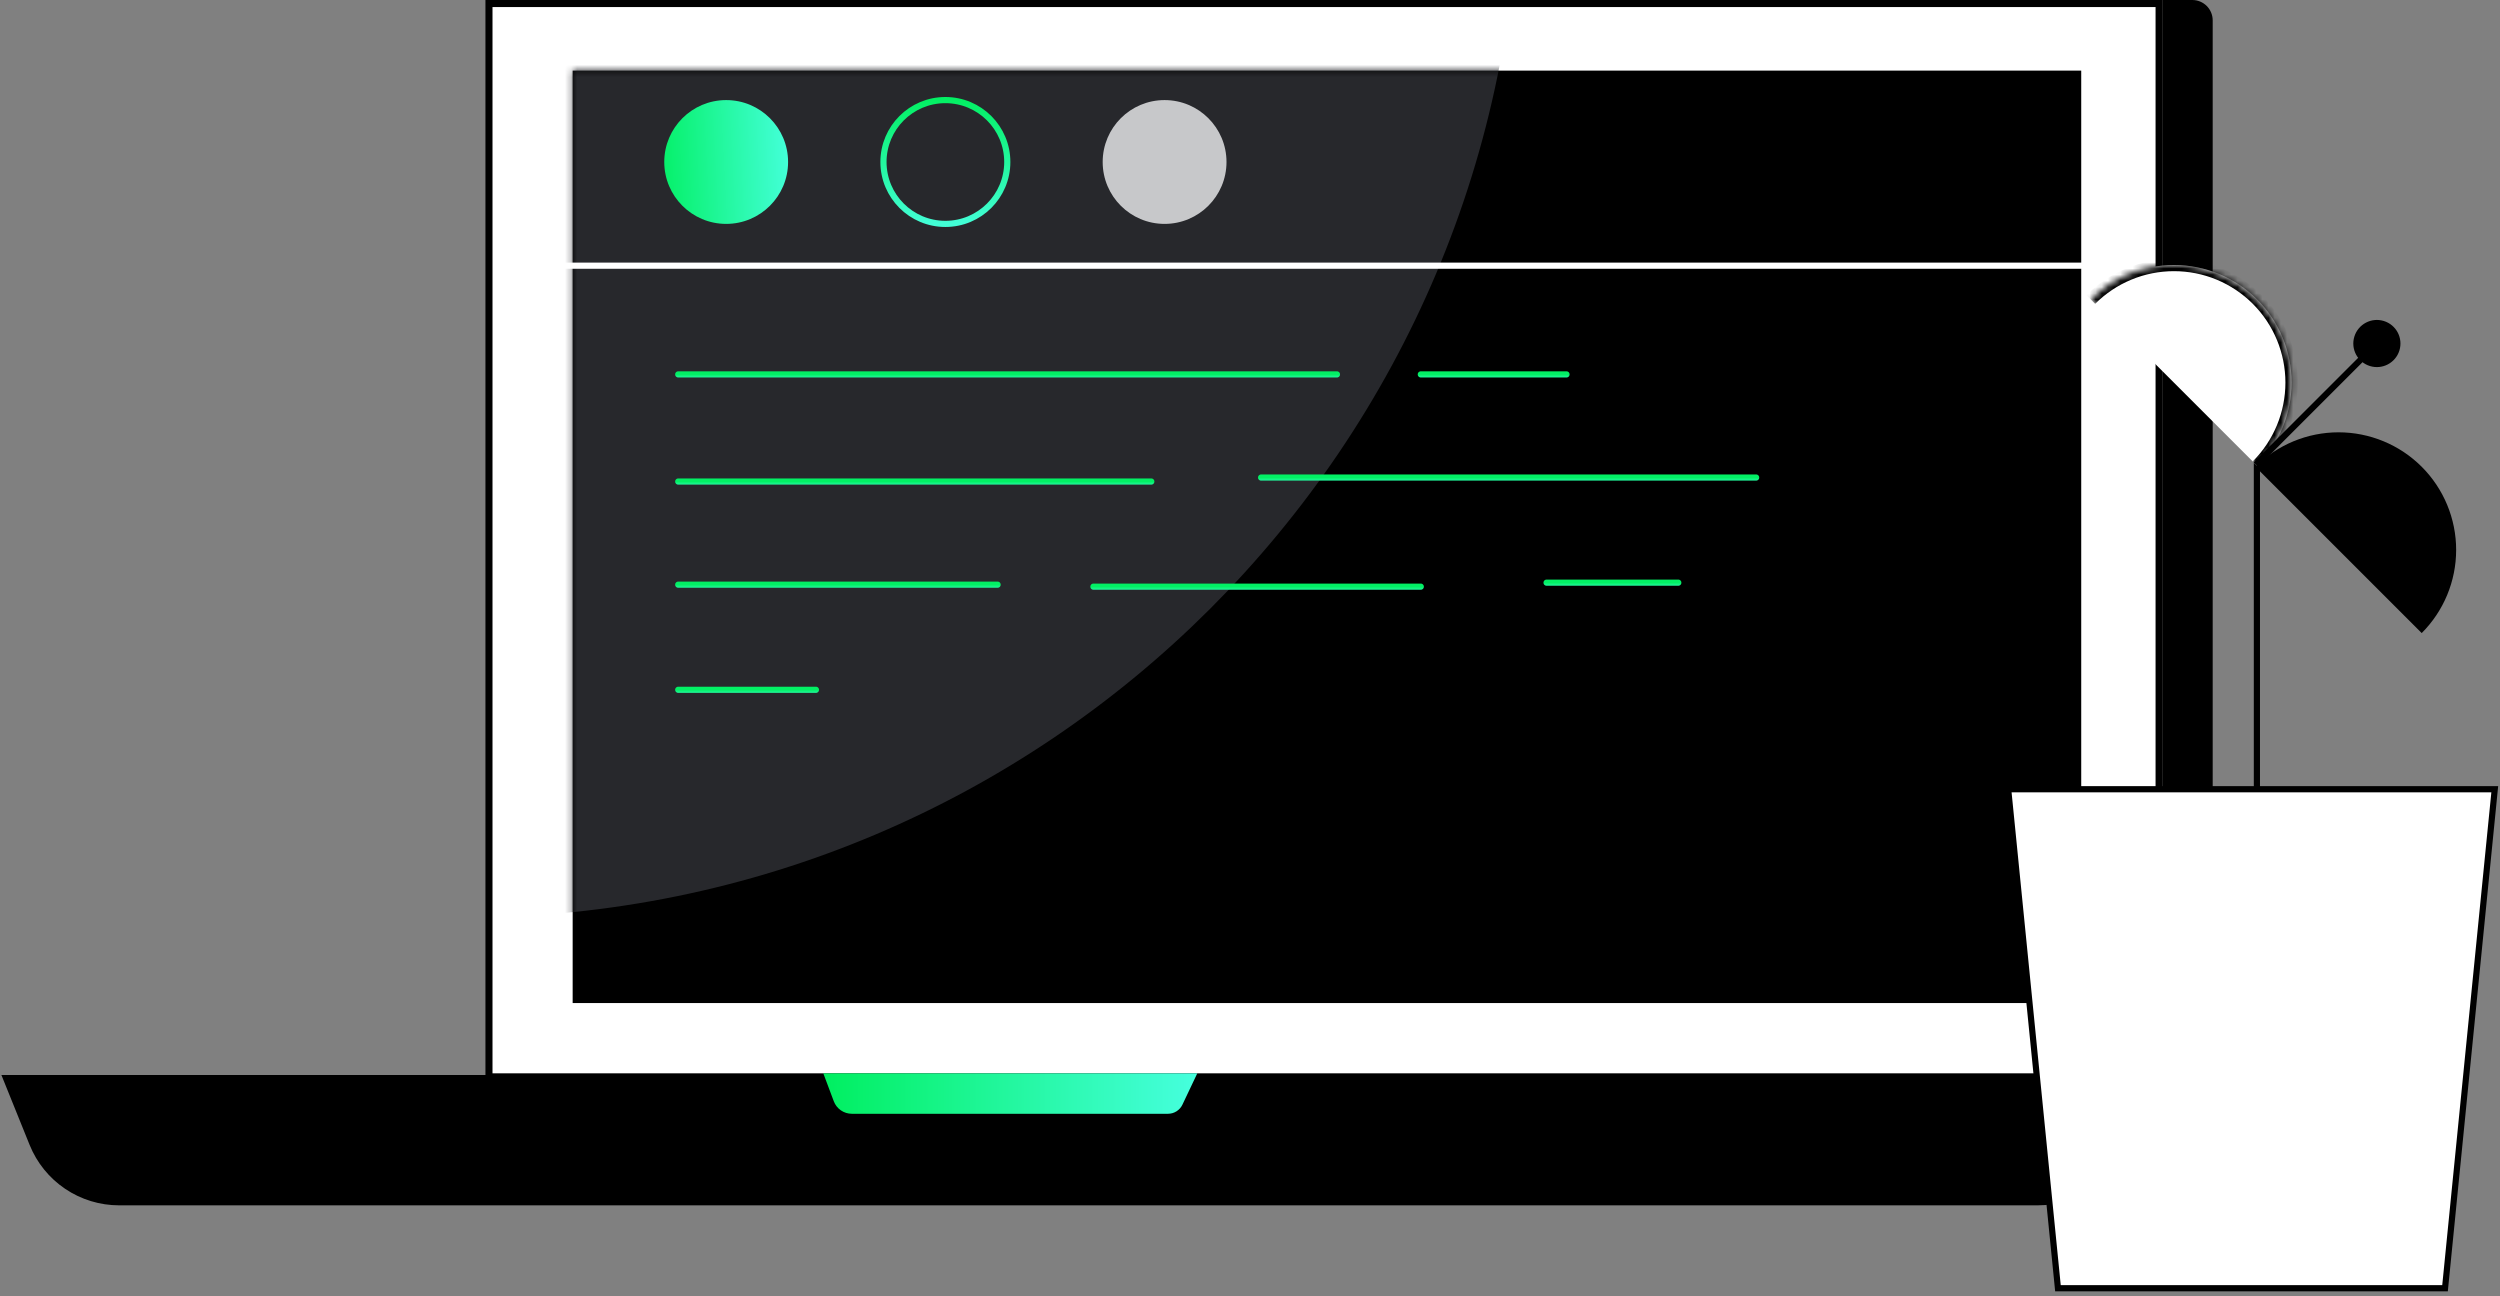 <svg width="405" height="210" viewBox="0 0 405 210" fill="none" xmlns="http://www.w3.org/2000/svg">
<rect x="0" y="0" width="405" height="210" fill="#808080" stroke="none"/>
<path d="M349.773 0.572H79.214V174.45H349.773V0.572Z" fill="white"/>
<path d="M349.201 1.143V173.879H79.785V1.143H349.201ZM350.344 0H78.642V175.021H350.344V0Z" fill="black"/>
<path d="M355.157 0H350.344V175.021H355.157C356.032 175.021 356.872 174.674 357.491 174.055C358.11 173.436 358.457 172.596 358.457 171.721V3.301C358.457 2.425 358.11 1.586 357.491 0.967C356.872 0.348 356.032 0 355.157 0Z" fill="black"/>
<path d="M337.159 11.439H92.77V162.494H337.159V11.439Z" fill="black"/>
<path d="M330.096 195.265H19.298C16.182 195.265 13.138 194.333 10.555 192.591C7.972 190.848 5.969 188.373 4.802 185.484L0.226 174.15H350.197L345.902 184.652C344.618 187.79 342.43 190.475 339.615 192.365C336.8 194.255 333.486 195.265 330.096 195.265Z" fill="black"/>
<mask id="mask0_1283_6310" style="mask-type:alpha" maskUnits="userSpaceOnUse" x="92" y="11" width="246" height="152">
<path d="M337.159 11.439H92.77V162.494H337.159V11.439Z" fill="black"/>
</mask>
<g mask="url(#mask0_1283_6310)">
<path d="M75.251 148.654C169.596 148.654 246.078 72.172 246.078 -22.173C246.078 -116.518 169.596 -193 75.251 -193C-19.094 -193 -95.576 -116.518 -95.576 -22.173C-95.576 72.172 -19.094 148.654 75.251 148.654Z" fill="#27282C"/>
</g>
<path d="M90.876 43.042H339.746" stroke="white" stroke-miterlimit="10"/>
<path d="M133.376 173.881L135.072 178.403C135.295 178.999 135.695 179.512 136.217 179.874C136.74 180.237 137.361 180.431 137.997 180.431H189.216C189.706 180.431 190.186 180.292 190.6 180.03C191.014 179.768 191.345 179.394 191.555 178.951L193.961 173.881L133.376 173.881Z" fill="url(#paint0_linear_1283_6310)"/>
<path d="M325.324 127.856L333.387 208.695H396.095L404.151 127.856H325.324Z" fill="white" stroke="black" stroke-miterlimit="10"/>
<path d="M365.617 71.325V128.048" stroke="black" stroke-miterlimit="10"/>
<mask id="path-12-inside-1_1283_6310" fill="white">
<path d="M365.649 75.459C367.42 73.691 368.825 71.59 369.784 69.278C370.742 66.967 371.236 64.489 371.237 61.986C371.238 59.483 370.746 57.005 369.788 54.692C368.831 52.38 367.427 50.279 365.657 48.509C363.887 46.739 361.786 45.335 359.474 44.378C357.161 43.42 354.683 42.928 352.18 42.929C349.677 42.93 347.199 43.423 344.887 44.382C342.576 45.341 340.475 46.746 338.707 48.517"/>
</mask>
<path d="M365.649 75.459C367.42 73.691 368.825 71.59 369.784 69.278C370.742 66.967 371.236 64.489 371.237 61.986C371.238 59.483 370.746 57.005 369.788 54.692C368.831 52.38 367.427 50.279 365.657 48.509C363.887 46.739 361.786 45.335 359.474 44.378C357.161 43.42 354.683 42.928 352.18 42.929C349.677 42.93 347.199 43.423 344.887 44.382C342.576 45.341 340.475 46.746 338.707 48.517" fill="white"/>
<path d="M366.356 76.167C368.219 74.305 369.698 72.095 370.707 69.662L368.86 68.895C367.951 71.086 366.62 73.076 364.942 74.752L366.356 76.167ZM370.707 69.662C371.717 67.228 372.236 64.62 372.237 61.986L370.237 61.985C370.236 64.357 369.768 66.705 368.86 68.895L370.707 69.662ZM372.237 61.986C372.238 59.352 371.72 56.743 370.712 54.309L368.864 55.075C369.771 57.266 370.238 59.614 370.237 61.985L372.237 61.986ZM370.712 54.309C369.704 51.876 368.227 49.664 366.364 47.802L364.95 49.216C366.627 50.893 367.957 52.884 368.864 55.075L370.712 54.309ZM366.364 47.802C364.502 45.939 362.29 44.462 359.856 43.454L359.091 45.302C361.282 46.209 363.273 47.539 364.95 49.216L366.364 47.802ZM359.856 43.454C357.423 42.446 354.814 41.928 352.18 41.929L352.181 43.929C354.552 43.928 356.9 44.395 359.091 45.302L359.856 43.454ZM352.18 41.929C349.546 41.93 346.938 42.45 344.504 43.459L345.271 45.306C347.461 44.398 349.809 43.93 352.181 43.929L352.18 41.929ZM344.504 43.459C342.071 44.468 339.861 45.947 337.999 47.81L339.414 49.224C341.09 47.546 343.08 46.215 345.271 45.306L344.504 43.459Z" fill="black" mask="url(#path-12-inside-1_1283_6310)"/>
<path d="M392.316 102.558C395.889 98.985 397.896 94.139 397.896 89.086C397.896 84.034 395.889 79.188 392.316 75.615C390.547 73.846 388.447 72.443 386.136 71.486C383.824 70.528 381.347 70.035 378.845 70.035C373.793 70.035 368.947 72.043 365.374 75.615" fill="black"/>
<path d="M388.704 56.776C389.326 54.761 388.196 52.623 386.181 52.002C384.166 51.38 382.029 52.51 381.407 54.525C380.785 56.54 381.915 58.677 383.93 59.299C385.945 59.921 388.082 58.791 388.704 56.776Z" fill="black"/>
<path d="M365.44 75.255L383.466 57.229" stroke="black" stroke-miterlimit="10"/>
<path d="M109.871 60.652H216.587" stroke="url(#paint1_linear_1283_6310)" stroke-linecap="round" stroke-linejoin="round"/>
<path d="M230.169 60.652H253.775" stroke="url(#paint2_linear_1283_6310)" stroke-linecap="round" stroke-linejoin="round"/>
<path d="M109.871 78.007H186.512" stroke="url(#paint3_linear_1283_6310)" stroke-linecap="round" stroke-linejoin="round"/>
<path d="M204.298 77.36H284.497" stroke="url(#paint4_linear_1283_6310)" stroke-linecap="round" stroke-linejoin="round"/>
<path d="M109.871 94.715H161.612" stroke="url(#paint5_linear_1283_6310)" stroke-linecap="round" stroke-linejoin="round"/>
<path d="M177.134 95.038H230.169" stroke="url(#paint6_linear_1283_6310)" stroke-linecap="round" stroke-linejoin="round"/>
<path d="M250.542 94.391H271.885" stroke="url(#paint7_linear_1283_6310)" stroke-linecap="round" stroke-linejoin="round"/>
<path d="M109.871 111.746H132.184" stroke="url(#paint8_linear_1283_6310)" stroke-linecap="round" stroke-linejoin="round"/>
<path d="M117.639 36.271C123.178 36.271 127.669 31.781 127.669 26.242C127.669 20.703 123.178 16.213 117.639 16.213C112.1 16.213 107.61 20.703 107.61 26.242C107.61 31.781 112.1 36.271 117.639 36.271Z" fill="url(#paint9_linear_1283_6310)"/>
<path d="M153.151 36.271C158.69 36.271 163.181 31.781 163.181 26.242C163.181 20.703 158.69 16.213 153.151 16.213C147.612 16.213 143.122 20.703 143.122 26.242C143.122 31.781 147.612 36.271 153.151 36.271Z" stroke="url(#paint10_linear_1283_6310)" stroke-miterlimit="10"/>
<path d="M188.663 36.271C194.202 36.271 198.693 31.781 198.693 26.242C198.693 20.703 194.202 16.213 188.663 16.213C183.124 16.213 178.634 20.703 178.634 26.242C178.634 31.781 183.124 36.271 188.663 36.271Z" fill="#C7C8CA"/>
<defs>
<linearGradient id="paint0_linear_1283_6310" x1="133.376" y1="177.156" x2="193.961" y2="177.156" gradientUnits="userSpaceOnUse">
<stop stop-color="#00EF60"/>
<stop offset="1" stop-color="#46FFDE"/>
</linearGradient>
<linearGradient id="paint1_linear_1283_6310" x1="163.229" y1="60.652" x2="163.229" y2="61.652" gradientUnits="userSpaceOnUse">
<stop stop-color="#02F064"/>
<stop offset="1" stop-color="#41FED4"/>
</linearGradient>
<linearGradient id="paint2_linear_1283_6310" x1="241.972" y1="60.652" x2="241.972" y2="61.652" gradientUnits="userSpaceOnUse">
<stop stop-color="#02F064"/>
<stop offset="1" stop-color="#41FED4"/>
</linearGradient>
<linearGradient id="paint3_linear_1283_6310" x1="148.192" y1="78.007" x2="148.192" y2="79.007" gradientUnits="userSpaceOnUse">
<stop stop-color="#02F064"/>
<stop offset="1" stop-color="#41FED4"/>
</linearGradient>
<linearGradient id="paint4_linear_1283_6310" x1="244.397" y1="77.36" x2="244.397" y2="78.36" gradientUnits="userSpaceOnUse">
<stop stop-color="#02F064"/>
<stop offset="1" stop-color="#41FED4"/>
</linearGradient>
<linearGradient id="paint5_linear_1283_6310" x1="135.741" y1="94.715" x2="135.741" y2="95.715" gradientUnits="userSpaceOnUse">
<stop stop-color="#02F064"/>
<stop offset="1" stop-color="#41FED4"/>
</linearGradient>
<linearGradient id="paint6_linear_1283_6310" x1="203.651" y1="95.038" x2="203.651" y2="96.038" gradientUnits="userSpaceOnUse">
<stop stop-color="#02F064"/>
<stop offset="1" stop-color="#41FED4"/>
</linearGradient>
<linearGradient id="paint7_linear_1283_6310" x1="261.213" y1="94.391" x2="261.213" y2="95.391" gradientUnits="userSpaceOnUse">
<stop stop-color="#02F064"/>
<stop offset="1" stop-color="#41FED4"/>
</linearGradient>
<linearGradient id="paint8_linear_1283_6310" x1="121.028" y1="111.746" x2="121.028" y2="112.746" gradientUnits="userSpaceOnUse">
<stop stop-color="#02F064"/>
<stop offset="1" stop-color="#41FED4"/>
</linearGradient>
<linearGradient id="paint9_linear_1283_6310" x1="106.854" y1="27.032" x2="127.757" y2="25.932" gradientUnits="userSpaceOnUse">
<stop stop-color="#04F067"/>
<stop offset="1" stop-color="#43FFD8"/>
</linearGradient>
<linearGradient id="paint10_linear_1283_6310" x1="153.151" y1="16.213" x2="153.151" y2="36.271" gradientUnits="userSpaceOnUse">
<stop stop-color="#03F064"/>
<stop offset="1" stop-color="#42FED6"/>
</linearGradient>
</defs>
</svg>
